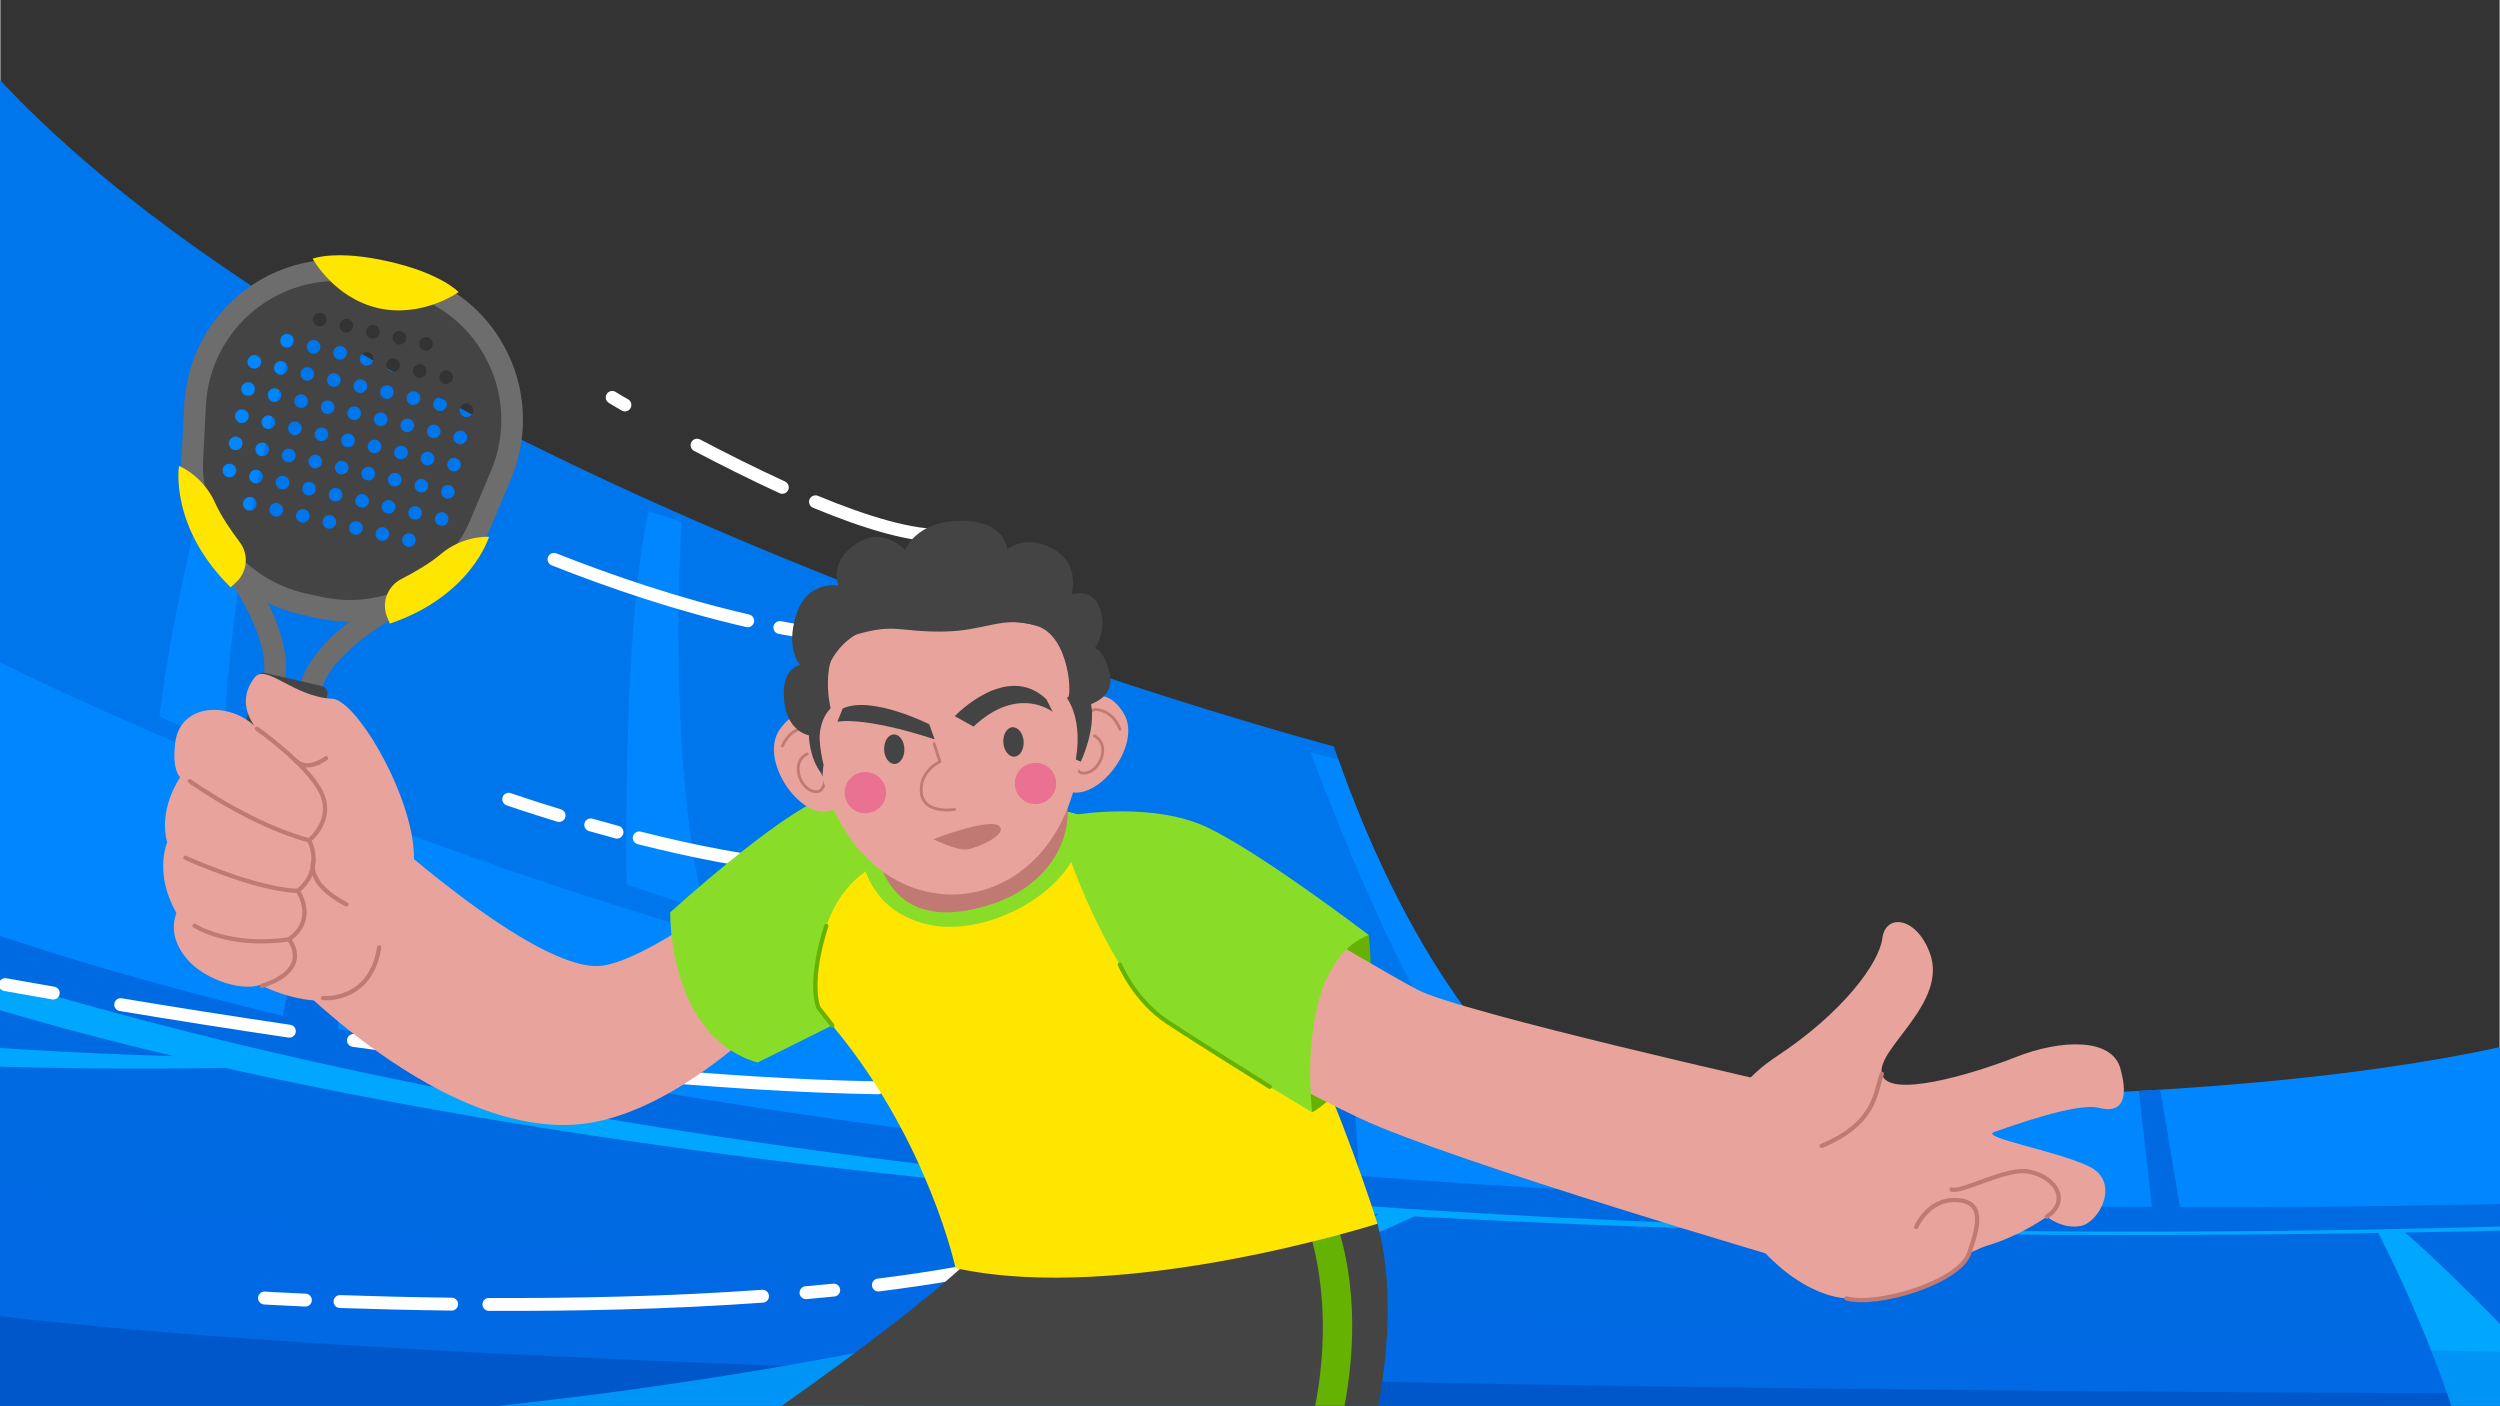 <svg version="1.2" xmlns="http://www.w3.org/2000/svg" viewBox="0 0 1920 1080" width="1067" height="600">
	<rect x="0" y="0" width="1920" height="1080" fill="#333333" stroke="none"/>
	<title>9954266</title>
	<defs>
		<clipPath clipPathUnits="userSpaceOnUse" id="cp1">
			<path d="m1920 1080h-1920v-1080h1920z"/>
		</clipPath>
	</defs>
	<style>
		tspan { white-space:pre } 
		.s0 { fill: #0076ed } 
		.s1 { fill: #0087ff } 
		.s2 { fill: #006ae3 } 
		.s3 { fill: #0050bf } 
		.s4 { fill: #01a7ff } 
		.s5 { opacity: .3;mix-blend-mode: multiply;fill: #006ae3 } 
		.s6 { fill: none;stroke: #ffffff;stroke-linecap: round;stroke-linejoin: round;stroke-width: 9.9 } 
		.s7 { fill: #444444 } 
		.s8 { fill: #6d6d6d } 
		.s9 { fill: #ffe600 } 
		.s10 { fill: #e8a49c } 
		.s11 { fill: #6790ba } 
		.s12 { fill: #65b202 } 
		.s13 { fill: #89dd28 } 
		.s14 { fill: #c17974 } 
		.s15 { fill: none;stroke: #c17974;stroke-linecap: round;stroke-linejoin: round;stroke-width: 3.3 } 
		.s16 { fill: none;stroke: #c17974;stroke-linecap: round;stroke-linejoin: round;stroke-width: 2.2 } 
		.s17 { fill: none;stroke: #65b202;stroke-linecap: round;stroke-linejoin: round;stroke-width: 3.3 } 
		.s18 { fill: #ea7191 } 
	</style>
	<g id="OBJECTS">
		<g id="&lt;Clip Group&gt;">
			<g id="&lt;Group&gt;">
				<path id="&lt;Path&gt;" class="s0" d="m1210.9 860.4c0 0-17.9-9.5-44.3-36.3-37.6-37.9-92.5-110.6-138.6-240.3q-1.8-5.2-3.6-10.4c0 0-775.1-203.4-1055.4-546.9v720.4c451.8 85.9 1170.7 222.4 1166.4 219.6-6.2-4 75.5-106.1 75.5-106.1z"/>
				<path id="&lt;Path&gt;" class="s1" d="m2023.8 942c0 0-1370.5 95.7-2105.9-201.3l82.1-231.7c0 0 95.8 48.4 249.8 108q9.6 3.8 19.5 7.5c191.3 72.9 464.8 159.7 755.1 195.5q7.1 0.9 14.2 1.8c39.4 4.6 79.1 8.2 119 10.8 203.6 13 363.3 12.2 485.2 5.5q8.4-0.5 16.5-1c220.9-13.4 311.4-46 311.4-46z"/>
				<path id="&lt;Path&gt;" class="s2" d="m269.3 624.5l-11.3 187.1h-47.3l39.1-194.6q9.6 3.8 19.5 7.5z"/>
				<path id="&lt;Path&gt;" class="s2" d="m1045.4 924.2h-21v-104.2q7.1 0.9 14.2 1.7z"/>
				<path id="&lt;Path&gt;" class="s2" d="m1677.6 946.1h-22.6l-12.2-108q8.4-0.5 16.5-1z"/>
				<path id="&lt;Path&gt;" class="s2" d="m1954.4 924.2v171h-1985.4v-386.9c124.8 44.8 492.4 156.4 1153.9 200.7q6.3 0.4 12.5 0.8c235.4 15.3 507.6 22.1 819 14.4z"/>
				<path id="&lt;Path&gt;" class="s3" d="m1954.4 1070.6v24.6h-1985.4v-88c104.8 14.1 293.8 29.8 633.4 42.1 47 1.7 96.9 3.3 149.9 4.9 295.3 8.6 685.7 14.9 1202.1 16.4z"/>
				<path id="&lt;Path&gt;" class="s1" d="m1166.6 824.1l-41.5-4.1c-49-52.7-118.5-242.1-118.5-242.1l21.4 5.9c46.1 129.7 101.1 202.4 138.6 240.3z"/>
				<path id="&lt;Path&gt;" class="s1" d="m778.7 506.9c0 0 23.7 185.9 74.7 267.6l-48.2-11.5c0 0-42.3-135.8-42.3-265.2z"/>
				<path id="&lt;Path&gt;" class="s1" d="m523.3 400.9c0 0-12.1 177.5 17.6 298.5l-59.8-19.9c0 0-3.5-196.5 16.9-286.7z"/>
				<path id="&lt;Path&gt;" class="s1" d="m172.1 573.4c0 0-1.5-128.9 55.6-322.9l-28.1-22.1c0 0-59 173.2-77.4 321.9z"/>
				<path id="&lt;Path&gt;" class="s4" d="m1847.4 946.9q82.1-1.4 168.2-4v-3.8c-52.5 2-109.9 3.8-171.4 5q-9.3 0.2-18.8 0.4c-208.5 3.9-461.7 2-729-14.8q-11.9-0.8-24-1.6c-270.6-17.9-554.6-51.4-820.2-109.9q-11.7-2.6-23.4-5.2c-117.5-26.7-231.2-58.3-338.4-95.8l0.3 21.3c0 0 74 33 242.6 72.9-78.2-2.2-147.2-6.6-207.2-12v17.3c95.4 4.4 178.9 4.9 246.5 3.7 187.2 41.8 475.3 88.7 886.4 112.6-95.4 33.8-250.1 80.6-456.6 116.3-118.5 20.5-253.9 37.3-405.1 45.9h409.6c48.1-12.9 97.1-26.7 145.4-41 124.1-36.9 244-77.8 333.9-119.7 213.5 11.7 459.3 17.2 740.6 12.7 20.7 40.5 56.3 117.5 77 205.7h147.1c-10.7 0-114.2-127.9-203.5-206z"/>
				<path id="&lt;Path&gt;" class="s5" d="m-92.3 893c0 0 418.7 114.4 2089.6 147.1v138.9l-2130.4 30.6z"/>
			</g>
			<path id="&lt;Path&gt;" class="s3" d="m2961.3 1128.6v21.4c8.8-7.4 9.4-14.6 0-21.4z"/>
			<g id="&lt;Clip Group&gt;" clip-path="url(#cp1)">
			</g>
			<g id="&lt;Group&gt;">
				<path id="&lt;Path&gt;" class="s0" d="m-170.6 1352.4c0 0 265.5 58.2 740.2 76.8 474.6 18.5 647.2-40.9 647.2-40.9v536.3h-1419.2z"/>
				<path id="&lt;Path&gt;" class="s1" d="m1309.8 1778.3l-15.8 179.8-1464.6-41.2 22.7-200.1c0 0 117-7.1 290.9-11.2q10.3-0.3 20.8-0.5c211.6-4.6 500-4.3 764.8 18q9 0.7 17.9 1.5c131.7 11.6 257 28.8 363.3 53.7z"/>
				<path id="&lt;Path&gt;" class="s2" d="m163.8 1705.1l-19.1 191.8-47.5-4.8 45.8-186.5q10.3-0.3 20.8-0.5z"/>
				<path id="&lt;Path&gt;" class="s2" d="m946.5 1724.6l-20.8 208.3-47.4-4.7 50.3-205.1q9 0.7 17.9 1.5z"/>
				<path id="&lt;Path&gt;" class="s2" d="m1260.8 2112.7l-1236.6 17.2-98 1.4-223.1 3.1 79.5-264.4c0 0 264.4-24.8 742.2-12.1q18.9 0.5 38.1 1.1c190.2 5.7 412.5 17.3 663.9 38.6z"/>
				<path id="&lt;Path&gt;" class="s4" d="m562.9 1859c-301.7 92.8-473.5 216.6-538.7 270.9-20.8 17.3-30.8 27.5-30.8 27.5h-97.3q14.4-13.3 30.1-26.1c178.9-146 471.2-238.1 598.6-273.4q18.9 0.5 38.1 1.1z"/>
				<path id="&lt;Path&gt;" class="s3" d="m-337.8 2021.3c0 0 992.3-40.8 1648.6 61.5l20.4 74.6-1714.4-2.1z"/>
				<path id="&lt;Path&gt;" class="s5" d="m-321.9 1960.9c0 0 1232.5-27.1 1616.8 89.4l24.1 62.4-1715.3-29.9z"/>
				<path id="&lt;Path&gt;" class="s1" d="m76.9 1415.9l-18.2 263.4h38.5l-12.4-263.4z"/>
				<path id="&lt;Path&gt;" class="s1" d="m993.1 1714.5l78.4-284.9h14.7l-62.4 293.5z"/>
				<path id="&lt;Path&gt;" class="s1" d="m562.9 1687.4l18.1-251h-11.4l-31.8 253.2z"/>
			</g>
		</g>
		<g id="&lt;Clip Group&gt;">
			<path id="&lt;Path&gt;" class="s3" d="m2961.3 1128.6v21.4c8.8-7.4 9.4-14.6 0-21.4z"/>
			<g id="&lt;Group&gt;">
				<path id="&lt;Path&gt;" class="s0" d="m-170.6 1352.4c0 0 265.5 58.2 740.2 76.8 474.6 18.5 647.2-40.9 647.2-40.9v536.3h-1419.2z"/>
				<path id="&lt;Path&gt;" class="s1" d="m1309.8 1778.3l-15.8 179.8-1464.6-41.2 22.7-200.1c0 0 117-7.1 290.9-11.2q10.3-0.3 20.8-0.5c211.6-4.6 500-4.3 764.8 18q9 0.7 17.9 1.5c131.7 11.6 257 28.8 363.3 53.7z"/>
				<path id="&lt;Path&gt;" class="s2" d="m163.8 1705.1l-19.1 191.8-47.5-4.8 45.8-186.5q10.3-0.3 20.8-0.5z"/>
				<path id="&lt;Path&gt;" class="s2" d="m946.5 1724.6l-20.8 208.3-47.4-4.7 50.3-205.1q9 0.7 17.9 1.5z"/>
				<path id="&lt;Path&gt;" class="s2" d="m1260.8 2112.7l-1236.6 17.2-98 1.4-223.1 3.1 79.5-264.4c0 0 264.4-24.8 742.2-12.1q18.9 0.5 38.1 1.1c190.2 5.7 412.5 17.3 663.9 38.6z"/>
				<path id="&lt;Path&gt;" class="s4" d="m562.9 1859c-301.7 92.8-473.5 216.6-538.7 270.9-20.8 17.3-30.8 27.5-30.8 27.5h-97.3q14.4-13.3 30.1-26.1c178.9-146 471.2-238.1 598.6-273.4q18.9 0.5 38.1 1.1z"/>
				<path id="&lt;Path&gt;" class="s3" d="m-337.8 2021.3c0 0 992.3-40.8 1648.6 61.5l20.4 74.6-1714.4-2.1z"/>
				<path id="&lt;Path&gt;" class="s5" d="m-321.9 1960.9c0 0 1232.5-27.1 1616.8 89.4l24.1 62.4-1715.3-29.9z"/>
				<path id="&lt;Path&gt;" class="s1" d="m76.9 1415.9l-18.2 263.4h38.5l-12.4-263.4z"/>
				<path id="&lt;Path&gt;" class="s1" d="m993.1 1714.5l78.4-284.9h14.7l-62.4 293.5z"/>
				<path id="&lt;Path&gt;" class="s1" d="m562.9 1687.4l18.1-251h-11.4l-31.8 253.2z"/>
			</g>
			<g id="&lt;Group&gt;">
				<path id="&lt;Path&gt;" class="s6" d="m470 305.3c0 0 3.5 2.2 9.8 5.8"/>
				<path id="&lt;Path&gt;" class="s6" d="m535.2 342c20 10.5 42.6 21.9 65.5 32.4"/>
				<path id="&lt;Path&gt;" class="s6" d="m626.2 385.5c38.3 15.9 75 27.2 100.5 25.8"/>
				<path id="&lt;Path&gt;" class="s6" d="m425.3 429.7c43.4 17.2 94.9 34.8 148.8 47.2"/>
				<path id="&lt;Path&gt;" class="s6" d="m598.8 482.1c11.4 2.2 22.8 4.1 34.2 5.7"/>
				<path id="&lt;Path&gt;" class="s6" d="m425.9 1170.6c56.2-3.5 122.3-11.1 190.6-26.3"/>
				<path id="&lt;Path&gt;" class="s6" d="m647.6 1136.9c14.3-3.7 28.6-7.7 42.8-12.1"/>
				<path id="&lt;Path&gt;" class="s6" d="m390.5 614c0 0 14.8 5.2 38.7 12.5"/>
				<path id="&lt;Path&gt;" class="s6" d="m453.5 633.7c6.4 1.8 13.2 3.7 20.2 5.6"/>
				<path id="&lt;Path&gt;" class="s6" d="m490.8 643.7c39.4 10 84.2 19.2 124.9 22.4"/>
				<path id="&lt;Path&gt;" class="s6" d="m641.4 667.3q8 0.1 15.6-0.2"/>
				<path id="&lt;Path&gt;" class="s6" d="m-152.2 726.8c0 0 42.3 8.8 112.7 21.8"/>
				<path id="&lt;Path&gt;" class="s6" d="m3.7 756.4q17.7 3.2 36.9 6.5"/>
				<path id="&lt;Path&gt;" class="s6" d="m92.4 771.8c40.7 6.8 84.4 13.7 129.6 20.4"/>
				<path id="&lt;Path&gt;" class="s6" d="m271.2 799.3c137.1 19.1 279.9 34.3 402.9 36.4"/>
				<path id="&lt;Path&gt;" class="s6" d="m202.9 997.2c0 0 11.2 0.7 31.4 1.6"/>
				<path id="&lt;Path&gt;" class="s6" d="m260.9 999.9c23.5 0.8 52.7 1.6 85.8 2"/>
				<path id="&lt;Path&gt;" class="s6" d="m375.3 1002.1c64.2 0.3 137.8-1.1 210.2-6.3"/>
				<path id="&lt;Path&gt;" class="s6" d="m618.9 993.1q10.7-0.9 21.3-2"/>
				<path id="&lt;Path&gt;" class="s6" d="m674.5 987.2c20.8-2.6 41.2-5.6 60.9-9.1"/>
			</g>
			<g id="&lt;Group&gt;">
				<g id="&lt;Group&gt;">
					<path id="&lt;Compound Path&gt;" class="s7" d="m149.6 311l-2.1 41c-2.8 52.8 32.9 100 84.5 111.8l12.1 2.7c51.6 11.8 104.1-15.2 124.7-64l15.9-37.8c11.9-28.3 11.3-60.4-1.7-88.2-14.2-30.5-41.7-52.7-74.5-60.2l-25.9-5.9c-32.7-7.5-67.1 0.5-93.2 21.8-23.8 19.5-38.2 48.1-39.8 78.8zm184.3 86.5c0.7-2.8 3.5-4.5 6.3-3.9 2.8 0.6 4.5 3.4 3.9 6.3-0.6 2.8-3.4 4.5-6.3 3.9-2.8-0.7-4.5-3.5-3.9-6.3zm4.8-20.8c0.6-2.9 3.4-4.6 6.2-4 2.9 0.7 4.6 3.5 4 6.3-0.7 2.8-3.5 4.6-6.3 3.9-2.8-0.6-4.6-3.4-3.9-6.2zm4.8-20.9c0.6-2.8 3.4-4.6 6.2-3.9 2.8 0.6 4.6 3.4 3.9 6.2-0.6 2.8-3.4 4.6-6.2 3.9-2.8-0.6-4.6-3.4-3.9-6.2zm4.7-20.9c0.7-2.8 3.5-4.6 6.3-3.9 2.8 0.6 4.6 3.4 3.9 6.2-0.6 2.9-3.4 4.6-6.2 4-2.9-0.7-4.6-3.5-4-6.3zm4.8-20.9c0.6-2.8 3.4-4.5 6.3-3.9 2.8 0.7 4.5 3.5 3.9 6.3-0.7 2.8-3.5 4.5-6.3 3.9-2.8-0.6-4.5-3.4-3.9-6.3zm-44.2 99.7c0.6-2.8 3.4-4.5 6.2-3.9 2.8 0.7 4.6 3.5 3.9 6.3-0.6 2.8-3.4 4.5-6.2 3.9-2.8-0.6-4.6-3.4-3.9-6.3zm4.7-20.8c0.7-2.8 3.5-4.6 6.3-4 2.8 0.7 4.6 3.5 3.9 6.3-0.6 2.8-3.4 4.6-6.2 3.9-2.9-0.6-4.6-3.4-4-6.2zm4.8-20.9c0.6-2.8 3.4-4.6 6.3-3.9 2.8 0.6 4.5 3.4 3.9 6.2-0.7 2.8-3.5 4.6-6.3 4-2.8-0.7-4.5-3.5-3.9-6.3zm4.8-20.9c0.6-2.8 3.4-4.6 6.2-3.9 2.8 0.6 4.6 3.4 4 6.3-0.7 2.8-3.5 4.5-6.3 3.9-2.8-0.7-4.6-3.5-3.9-6.3zm4.7-20.8c0.7-2.9 3.5-4.6 6.3-4 2.8 0.7 4.6 3.5 3.9 6.3-0.6 2.8-3.4 4.6-6.2 3.9-2.8-0.6-4.6-3.4-4-6.2zm4.8-20.9c0.7-2.8 3.5-4.6 6.3-3.9 2.8 0.6 4.5 3.4 3.9 6.2-0.6 2.8-3.4 4.6-6.3 3.9-2.8-0.6-4.5-3.4-3.9-6.2zm4.8-20.9c0.6-2.8 3.4-4.6 6.2-3.9 2.9 0.6 4.6 3.4 4 6.2-0.7 2.9-3.5 4.6-6.3 4-2.8-0.7-4.6-3.5-3.9-6.3zm-49 120.6c0.6-2.8 3.4-4.6 6.2-4 2.8 0.7 4.6 3.5 4 6.3-0.7 2.8-3.5 4.6-6.3 3.9-2.8-0.6-4.6-3.4-3.9-6.2zm4.7-20.9c0.7-2.8 3.5-4.6 6.3-3.9 2.8 0.6 4.6 3.4 3.9 6.2-0.6 2.9-3.4 4.6-6.2 4-2.8-0.7-4.6-3.5-4-6.3zm4.8-20.9c0.7-2.8 3.5-4.5 6.3-3.9 2.8 0.6 4.5 3.5 3.9 6.3-0.6 2.8-3.4 4.5-6.3 3.9-2.8-0.6-4.5-3.4-3.9-6.3zm4.8-20.8c0.6-2.8 3.4-4.6 6.2-4 2.9 0.7 4.6 3.5 4 6.3-0.7 2.8-3.5 4.6-6.3 3.9-2.8-0.6-4.6-3.4-3.9-6.2zm4.8-20.9c0.6-2.8 3.4-4.6 6.2-3.9 2.8 0.6 4.6 3.4 3.9 6.2-0.6 2.8-3.4 4.6-6.2 4-2.8-0.7-4.6-3.5-3.9-6.3zm4.7-20.9c0.7-2.8 3.5-4.6 6.3-3.9 2.8 0.6 4.6 3.4 3.9 6.3-0.6 2.8-3.4 4.5-6.2 3.9-2.9-0.7-4.6-3.5-4-6.3zm4.8-20.8c0.6-2.9 3.4-4.6 6.3-4 2.8 0.7 4.5 3.5 3.9 6.3-0.7 2.8-3.5 4.6-6.3 3.9-2.8-0.6-4.5-3.4-3.9-6.2zm4.8-20.9c0.6-2.8 3.4-4.6 6.2-4 2.8 0.7 4.6 3.5 4 6.3-0.7 2.8-3.5 4.6-6.3 3.9-2.8-0.6-4.6-3.4-3.9-6.2zm-53.8 141.4c0.6-2.8 3.4-4.6 6.2-3.9 2.9 0.6 4.6 3.4 4 6.2-0.7 2.9-3.5 4.6-6.3 4-2.8-0.7-4.6-3.5-3.9-6.3zm4.8-20.9c0.6-2.8 3.4-4.5 6.2-3.9 2.8 0.7 4.6 3.5 4 6.3-0.7 2.8-3.5 4.6-6.3 3.9-2.8-0.6-4.6-3.4-3.9-6.3zm4.7-20.8c0.7-2.8 3.5-4.6 6.3-4 2.8 0.7 4.6 3.5 3.9 6.3-0.6 2.8-3.4 4.6-6.2 3.9-2.9-0.6-4.6-3.4-4-6.2zm4.8-20.9c0.6-2.8 3.4-4.6 6.3-3.9 2.8 0.6 4.5 3.4 3.9 6.2-0.6 2.8-3.5 4.6-6.3 4-2.8-0.7-4.5-3.5-3.9-6.3zm4.8-20.9c0.6-2.8 3.4-4.5 6.2-3.9 2.8 0.6 4.6 3.4 4 6.3-0.7 2.8-3.5 4.5-6.3 3.9-2.8-0.6-4.6-3.5-3.9-6.3zm4.7-20.8c0.7-2.9 3.5-4.6 6.3-4 2.8 0.7 4.6 3.5 3.9 6.3-0.6 2.8-3.4 4.6-6.2 3.9-2.8-0.6-4.6-3.4-4-6.2zm4.8-20.9c0.7-2.8 3.5-4.6 6.3-3.9 2.8 0.6 4.5 3.4 3.9 6.2-0.6 2.8-3.4 4.6-6.3 4-2.8-0.7-4.5-3.5-3.9-6.3zm4.8-20.9c0.6-2.8 3.4-4.6 6.2-3.9 2.9 0.6 4.6 3.4 4 6.2-0.7 2.9-3.5 4.6-6.3 4-2.8-0.7-4.6-3.5-3.9-6.3zm-53.8 141.5c0.6-2.9 3.5-4.6 6.3-4 2.8 0.7 4.5 3.5 3.9 6.3-0.6 2.8-3.5 4.6-6.3 3.9-2.8-0.6-4.5-3.4-3.9-6.2zm4.8-20.9c0.6-2.8 3.4-4.6 6.2-3.9 2.9 0.6 4.6 3.4 4 6.2-0.7 2.8-3.5 4.6-6.3 3.9-2.8-0.6-4.6-3.4-3.9-6.2zm4.7-20.9c0.7-2.8 3.5-4.6 6.3-3.9 2.8 0.6 4.6 3.4 3.9 6.2-0.6 2.9-3.4 4.6-6.2 4-2.8-0.7-4.6-3.5-4-6.3zm4.8-20.9c0.7-2.8 3.5-4.5 6.3-3.9 2.8 0.7 4.6 3.5 3.9 6.3-0.6 2.8-3.4 4.5-6.3 3.9-2.8-0.6-4.5-3.4-3.9-6.3zm4.8-20.8c0.6-2.8 3.4-4.6 6.2-4 2.9 0.7 4.6 3.5 4 6.3-0.7 2.8-3.5 4.6-6.3 3.9-2.8-0.6-4.6-3.4-3.9-6.2zm4.8-20.9c0.6-2.8 3.4-4.6 6.2-3.9 2.8 0.6 4.6 3.4 4 6.2-0.7 2.8-3.5 4.6-6.3 4-2.8-0.7-4.6-3.5-3.9-6.3zm4.7-20.9c0.7-2.8 3.5-4.5 6.3-3.9 2.8 0.6 4.6 3.4 3.9 6.3-0.6 2.8-3.4 4.5-6.2 3.9-2.9-0.7-4.6-3.5-4-6.3zm4.8-20.8c0.6-2.9 3.4-4.6 6.3-4 2.8 0.7 4.5 3.5 3.9 6.3-0.7 2.8-3.5 4.6-6.3 3.9-2.8-0.6-4.5-3.4-3.9-6.2zm-53.8 141.4c0.7-2.8 3.5-4.6 6.3-3.9 2.8 0.6 4.6 3.4 3.9 6.2-0.6 2.8-3.4 4.6-6.2 4-2.9-0.7-4.6-3.5-4-6.3zm4.8-20.9c0.6-2.8 3.4-4.5 6.3-3.9 2.8 0.6 4.5 3.4 3.9 6.3-0.7 2.8-3.5 4.5-6.3 3.9-2.8-0.7-4.6-3.5-3.9-6.3zm4.8-20.8c0.6-2.9 3.4-4.6 6.2-4 2.8 0.7 4.6 3.5 4 6.3-0.7 2.8-3.5 4.6-6.3 3.9-2.8-0.6-4.6-3.4-3.9-6.2zm4.7-20.9c0.7-2.8 3.5-4.6 6.3-3.9 2.8 0.6 4.6 3.4 3.9 6.2-0.6 2.8-3.4 4.6-6.2 3.9-2.8-0.6-4.6-3.4-4-6.2zm4.8-20.9c0.6-2.8 3.5-4.6 6.3-3.9 2.8 0.6 4.5 3.4 3.9 6.2-0.6 2.9-3.5 4.6-6.3 4-2.8-0.7-4.5-3.5-3.9-6.3zm4.8-20.9c0.6-2.8 3.4-4.5 6.2-3.9 2.9 0.7 4.6 3.5 4 6.3-0.7 2.8-3.5 4.5-6.3 3.9-2.8-0.6-4.6-3.4-3.9-6.3zm4.7-20.8c0.7-2.8 3.5-4.6 6.3-4 2.8 0.7 4.6 3.5 3.9 6.3-0.6 2.8-3.4 4.6-6.2 3.9-2.8-0.6-4.6-3.4-4-6.2zm4.8-20.9c0.7-2.8 3.5-4.6 6.3-3.9 2.8 0.6 4.6 3.4 3.9 6.2-0.6 2.8-3.4 4.6-6.3 4-2.8-0.7-4.5-3.5-3.9-6.3zm-53.8 141.4c0.7-2.8 3.5-4.5 6.3-3.9 2.8 0.7 4.6 3.5 3.9 6.3-0.6 2.8-3.4 4.5-6.2 3.9-2.8-0.6-4.6-3.4-4-6.3zm4.8-20.8c0.7-2.8 3.5-4.6 6.3-4 2.8 0.7 4.5 3.5 3.9 6.3-0.6 2.8-3.4 4.6-6.3 3.9-2.8-0.6-4.5-3.4-3.9-6.2zm4.8-20.9c0.6-2.8 3.4-4.6 6.2-3.9 2.9 0.6 4.6 3.4 4 6.2-0.7 2.8-3.5 4.6-6.3 4-2.8-0.7-4.6-3.5-3.9-6.3zm4.7-20.9c0.7-2.8 3.5-4.5 6.3-3.9 2.8 0.6 4.6 3.4 3.9 6.3-0.6 2.8-3.4 4.5-6.2 3.9-2.8-0.7-4.6-3.5-4-6.3zm4.8-20.8c0.7-2.9 3.5-4.6 6.3-4 2.8 0.7 4.6 3.5 3.9 6.3-0.6 2.8-3.4 4.6-6.2 3.9-2.9-0.6-4.6-3.4-4-6.2zm4.8-20.9c0.6-2.8 3.4-4.6 6.3-3.9 2.8 0.6 4.5 3.4 3.9 6.2-0.7 2.8-3.5 4.6-6.3 3.9-2.8-0.6-4.6-3.4-3.9-6.2zm4.8-20.9c0.6-2.8 3.4-4.6 6.2-3.9 2.8 0.6 4.6 3.4 4 6.2-0.7 2.9-3.5 4.6-6.3 4-2.8-0.7-4.6-3.5-3.9-6.3zm4.7-20.9c0.7-2.8 3.5-4.5 6.3-3.9 2.8 0.7 4.6 3.5 3.9 6.3-0.6 2.8-3.4 4.5-6.2 3.9-2.8-0.6-4.6-3.4-4-6.3zm-53.7 141.5c0.6-2.8 3.4-4.6 6.2-4 2.8 0.7 4.6 3.5 3.9 6.3-0.6 2.8-3.4 4.6-6.2 3.9-2.8-0.6-4.6-3.4-3.9-6.2zm4.7-20.9c0.7-2.8 3.5-4.6 6.3-3.9 2.8 0.6 4.6 3.4 3.9 6.2-0.6 2.9-3.4 4.6-6.2 4-2.9-0.7-4.6-3.5-4-6.3zm4.8-20.9c0.6-2.8 3.4-4.5 6.3-3.9 2.8 0.7 4.5 3.5 3.9 6.3-0.7 2.8-3.5 4.5-6.3 3.9-2.8-0.6-4.5-3.4-3.9-6.3zm4.8-20.8c0.6-2.8 3.4-4.6 6.2-4 2.8 0.7 4.6 3.5 4 6.3-0.7 2.8-3.5 4.6-6.3 3.9-2.8-0.6-4.6-3.4-3.9-6.2zm4.7-20.9c0.7-2.8 3.5-4.6 6.3-3.9 2.8 0.6 4.6 3.4 3.9 6.2-0.6 2.8-3.4 4.6-6.2 4-2.8-0.7-4.6-3.5-4-6.3zm4.8-20.9c0.7-2.8 3.5-4.6 6.3-3.9 2.8 0.6 4.5 3.4 3.9 6.3-0.6 2.8-3.4 4.5-6.3 3.9-2.8-0.7-4.5-3.5-3.9-6.3zm4.8-20.8c0.6-2.9 3.4-4.6 6.2-4 2.9 0.7 4.6 3.5 4 6.3-0.7 2.8-3.5 4.6-6.3 3.9-2.8-0.6-4.6-3.4-3.9-6.2zm-44.3 99.6c0.7-2.8 3.5-4.5 6.3-3.9 2.8 0.7 4.6 3.5 3.9 6.3-0.6 2.8-3.4 4.6-6.2 3.9-2.8-0.6-4.6-3.4-4-6.3zm4.8-20.8c0.7-2.8 3.5-4.6 6.3-4 2.8 0.7 4.5 3.5 3.9 6.3-0.6 2.8-3.4 4.6-6.3 3.9-2.8-0.6-4.5-3.4-3.9-6.2zm4.8-20.9c0.6-2.8 3.4-4.6 6.2-3.9 2.9 0.6 4.6 3.4 4 6.2-0.7 2.9-3.5 4.6-6.3 4-2.8-0.7-4.6-3.5-3.9-6.3zm4.8-20.9c0.6-2.8 3.4-4.5 6.2-3.9 2.8 0.6 4.6 3.5 3.9 6.3-0.6 2.8-3.4 4.5-6.2 3.9-2.8-0.6-4.6-3.4-3.9-6.3zm4.7-20.8c0.7-2.9 3.5-4.6 6.3-4 2.8 0.7 4.6 3.5 3.9 6.3-0.6 2.8-3.4 4.6-6.2 3.9-2.9-0.6-4.6-3.4-4-6.2z"/>
					<g id="&lt;Group&gt;">
						<path id="&lt;Compound Path&gt;" class="s8" d="m139.2 351.5l2.1-41c1.7-32.9 17.3-63.8 42.9-84.7 28.2-23.1 64.8-31.6 100.3-23.5l25.9 5.9c35.5 8.1 64.7 31.7 80.1 64.7 14 30 14.6 64.6 1.8 95l-15.9 37.9c-22.1 52.6-78.5 81.5-134.2 68.8l-12.1-2.7c-55.6-12.8-93.9-63.4-90.9-120.4zm141.6-133c-30.5-7-61.9 0.4-86.1 20.1-21.9 18-35.4 44.5-36.8 72.8l-2.1 41c-2.6 48.9 30.3 92.3 78 103.3l12.1 2.7c47.8 10.9 96.2-13.9 115.2-59.1l15.9-37.8c11-26.1 10.4-55.9-1.6-81.5-13.2-28.4-38.2-48.6-68.7-55.6z"/>
					</g>
					<g id="&lt;Group&gt;">
						<g id="&lt;Group&gt;">
							<path id="&lt;Path&gt;" class="s8" d="m201.9 522.1l16.2 3.7c10.7-46.9-44.6-111.7-47-114.4l-12.5 10.8c14.5 16.9 50.7 67.7 43.3 99.9z"/>
						</g>
						<g id="&lt;Group&gt;">
							<path id="&lt;Path&gt;" class="s8" d="m229.6 528.5l16.2 3.7c7.4-32.2 62-62.3 82.4-71.2l-6.6-15.2c-3.3 1.4-81.3 35.7-92 82.7z"/>
						</g>
					</g>
					<path id="&lt;Path&gt;" class="s7" d="m171.4 656.6l43.4 9.9c3.2 0.7 6.3-1.2 7-4.4l29.3-128.2c0.7-3.1-1.2-6.2-4.4-6.9l-43.4-10c-3.1-0.7-6.2 1.3-7 4.4l-29.3 128.2c-0.7 3.1 1.3 6.3 4.4 7z"/>
					<path id="&lt;Path&gt;" class="s9" d="m176.9 451.2l4.1-3.8c8.8-8 10.1-21.5 2.8-31-6.7-8.9-14.4-20.1-18.9-30.2-9.3-20.9-27.7-28.3-27.7-28.3 0 0-7.6 46.8 39.7 93.3z"/>
					<path id="&lt;Path&gt;" class="s9" d="m299.2 479.1l-2.1-5.1c-4.5-11.1 0.3-23.8 11-29.2 9.9-5.1 21.6-11.8 30.1-19 17.4-14.8 37.2-13.4 37.2-13.4 0 0-13.5 45.4-76.2 66.7z"/>
					<path id="&lt;Path&gt;" class="s9" d="m298.4 200.9c40.5 9.2 53.6 23.5 53.6 23.5 0 0-27.8 20-61.8 12.3-33.9-7.8-50.3-38-50.3-38 0 0 18-7.1 58.5 2.2z"/>
				</g>
				<path id="&lt;Path&gt;" class="s10" d="m636.4 628.3c0 0-122.3 105.5-173.4 113.5-51.1 7.9-181.7-113.5-181.7-113.5l-71.5 110.1c0 0 120.6 132.4 231 125.6 110.2-6.8 233.7-175.5 233.7-175.5z"/>
				<path id="&lt;Path&gt;" class="s7" d="m1057.9 940.1c24.4 89.7-15.3 203.2-15.3 203.2l-197.7 11.4-330.3-15.9c0 0 161.5-106.7 229.5-170.3 68-63.6 313.8-28.4 313.8-28.4z"/>
				<path id="&lt;Path&gt;" class="s11" d="m796.2 1171.7l11.9-72.7-78.9 72.7z"/>
				<path id="&lt;Path&gt;" class="s12" d="m1002.8 937.8c0 0 40.9 96.5-21.5 229.4h24.5c0 0 60-124.7 17.5-236.8z"/>
				<path id="&lt;Path&gt;" class="s9" d="m1057.9 940.1c0 0-195.9 62.4-324.1 34.1 0 0-20.6-96.6-92.7-184-71.4-86.7-103.7-178.7 51.6-180.5q1.8 0 3.6 0c54-0.2 98.8 7 134.5 16.9 32.5 9.1 57.4 20.5 74.4 30.8 80.6 48.8 152.7 282.7 152.7 282.7z"/>
				<path id="&lt;Path&gt;" class="s13" d="m709.9 709.6c-59-15.9-49.6-78.8-49.6-78.8 0 0 13.2-10 32.4-21.1q1.8 0 3.6 0c54-0.2 98.8 7 134.5 16.9 7.6 50.8-70.1 96.7-120.9 83z"/>
				<path id="&lt;Path&gt;" class="s14" d="m670.2 616.5c0 0-9.9 97.6 72.5 82.9 93.3-16.7 91-107.9 51.2-111.3-39.7-3.4-123.7 28.4-123.7 28.4z"/>
				<g id="&lt;Group&gt;">
					<path id="&lt;Path&gt;" class="s10" d="m288.2 740.5c-23.4 56.8-105.2 15.7-137.2-18.1-38.4-40.8-22.8-75.3-22.8-75.3 0 0-7.9-22 9.9-50.1 0 0-6.2-4.5-3.9-25.6 3.7-34.7 49.4-32.1 66.2-7.6 0 0-23-20.6-4.9-43.5 8.6-10.7 29.8 15.1 59.4 16.5 17.5 0.8 57.2 66.2 62.3 112.9 5.1 46.7-29 90.8-29 90.8z"/>
					<path id="&lt;Path&gt;" class="s10" d="m140 692.9c0 0-17.6 20 4 44.6 19.6 22.4 75 33.4 64.4-3.8-10.7-37.2-68.4-40.8-68.4-40.8z"/>
					<path id="&lt;Path&gt;" class="s15" d="m247.9 766.8c0 0 36.6 3.3 43.1-39"/>
					<path id="&lt;Path&gt;" class="s15" d="m197.1 559.8c0 0 38.6 27.2 49.2 48.7 10.6 21.5-9.1 37.1-9.1 37.1 0 0 11.8 22-8.7 38.8 0 0 15.2 21.8-6.8 37.2 0 0 19 22.8-20.7 35.8"/>
					<path id="&lt;Path&gt;" class="s15" d="m145.5 600.1c0 0 46.3 33.4 91.7 45.5"/>
					<path id="&lt;Path&gt;" class="s15" d="m142.2 659c0 0 53.5 24.4 86.3 25.4"/>
					<path id="&lt;Path&gt;" class="s15" d="m149.2 711.2c0 0 26.8 17.3 72.5 10.4"/>
					<path id="&lt;Path&gt;" class="s15" d="m226.5 584.1c3.1 3 10.1 7.7 23.7-1.6"/>
					<path id="&lt;Path&gt;" class="s15" d="m240.5 661.4c0 0-6.7 16.8 25.3 33.4"/>
				</g>
				<path id="&lt;Path&gt;" class="s13" d="m632.3 613.2c-34.6 12.1-117.7 87.7-117.7 87.7 0 0-2 95 67.1 115.4l57.4-28.6-10.7-13.6c0 0-10.1-72 36.3-104.6l13.3-59.3c0 0-8.2-10.1-45.7 3z"/>
				<g id="&lt;Group&gt;">
					<path id="&lt;Path&gt;" class="s10" d="m632.7 558c0 0-15.8-23.2-33.9 2.3-18.2 25.5 22.5 79.7 45.8 58.5 23.2-21.2-11.9-60.8-11.9-60.8z"/>
					<path id="&lt;Path&gt;" class="s16" d="m600.8 573.1c0 0 4.8-13.3 18.3-14.2 13.6-0.9 21 48.5 8.5 49.3-12.5 0.9-21.7-22.3-7.7-29"/>
					<path id="&lt;Path&gt;" class="s10" d="m829 543.4c0 0 17.1-22.2 33.8 4.3 16.7 26.5-27.2 78.2-49.2 55.7-22-22.6 15.4-60 15.4-60z"/>
					<path id="&lt;Path&gt;" class="s16" d="m860.1 560.3c0 0-4.1-13.5-17.6-15.2-13.5-1.7-23.7 47.2-11.3 48.8 12.4 1.5 22.9-21.1 9.3-28.6"/>
					<path id="&lt;Path&gt;" class="s10" d="m750.1 447.2c-88.3-14.9-141.5 39.7-121 139.5 27.1 131.7 169.9 131.8 197.4 12.9 15.9-69.2 8-138.1-76.4-152.4z"/>
					<path id="&lt;Path&gt;" class="s7" d="m719.1 480.7c0 0 64.4-11.3 89.7 5.6 25.3 16.9 22.8 84.2 22.8 84.2 0 0 31.7-162-111.3-144.6-143 17.3-88.8 170.8-88.8 170.8l0.8-9.2c0 0-31.9-127.6 86.8-106.8z"/>
					<path id="&lt;Path&gt;" class="s7" d="m632.3 587.5c0 0-9.7-27.5 5.5-43.3 0 0-11.4-47.4 19-56.5 30.3-9.1 33.6-2.1 66.9-2.5 33.2-0.3 45.8-12.5 72.2-4.5 26.3 7.9 27.5 57.2 23.8 55.1-3.7-2.2 12.6 11.1 6.5 47.7l3.8 1.6c0 0 11.7-24.1 7.9-44.2 0 0 18.5-5.6 14.4-23.3-4-17.7-11.4-19.8-11.4-19.8 0 0 10-13.6 3.8-30.4-6.2-16.8-21.9-10.6-21.9-10.6 0 0 7.6-23.3-14.4-35.2-21.9-11.9-35 0.7-35 0.7 0 0-0.6-22.4-35.5-22.2-34.9 0.1-42.9 22.6-42.9 22.6 0 0-16.5-19.3-37.8-4.8-21.3 14.4-13.3 32-13.3 32 0 0-23.9-4.7-32.5 22.3-8.5 26.9 3.1 38.7 3.1 38.7 0 0-14.6 1.6-12.5 26.4 2 24.9 19.1 27.6 19.1 27.6 0 0 0.1 16.9 9.6 29.4"/>
					<path id="&lt;Path&gt;" class="s7" d="m747.6 558.2l-14.4-8c0 0 39.6-42.1 70.3-13.1l5 9.8c0 0-26.5-21.1-60.9 11.3z"/>
					<path id="&lt;Path&gt;" class="s7" d="m786.1 569.4c0.4 6.3-2.7 11.6-7 11.9-4.3 0.3-8.2-4.5-8.6-10.8-0.4-6.2 2.7-11.5 7-11.8 4.3-0.3 8.1 4.5 8.6 10.7z"/>
					<path id="&lt;Path&gt;" class="s7" d="m717.7 568l-4.1-11.6c0 0-44.4-22.4-66.5-12.1l-4.1 10.2c0 0 19.2-4.7 74.7 13.5z"/>
					<path id="&lt;Path&gt;" class="s7" d="m678.9 575.8c0.2 6.2 3.8 11.2 8.1 11.1 4.3-0.1 7.7-5.3 7.5-11.6-0.2-6.2-3.8-11.2-8.1-11.1-4.3 0.1-7.7 5.3-7.5 11.6z"/>
					<path id="&lt;Path&gt;" class="s16" d="m717.3 571.3l4.5 13.8c0 0-16 7.2-14.3 24 1.8 16.8 25.6 12.7 25.6 12.7"/>
					<path id="&lt;Path&gt;" class="s14" d="m716.6 644.7c0 0 42.7-16.5 50.5-10.3 7.8 6.1-15.9 16.9-24 18.1-8.2 1.3-26.5-7.8-26.5-7.8z"/>
				</g>
				<path id="&lt;Path&gt;" class="s17" d="m634.5 711.4c0 0-13.8 39.5-6.1 62.7l10.7 13.6"/>
				<path id="&lt;Path&gt;" class="s18" d="m680.4 608.9c0 8.8-7.1 15.9-15.9 15.9-8.8 0-15.9-7.1-15.9-15.9 0-8.7 7.1-15.8 15.9-15.8 8.8 0 15.9 7.1 15.9 15.8z"/>
				<path id="&lt;Path&gt;" class="s18" d="m811.1 601.9c0 8.7-7.1 15.8-15.9 15.8-8.8 0-15.9-7.1-15.9-15.8 0-8.8 7.1-15.9 15.9-15.9 8.8 0 15.9 7.1 15.9 15.9z"/>
				<g id="&lt;Group&gt;">
					<path id="&lt;Path&gt;" class="s10" d="m1317.9 888.9c0 0-4.3-43.7 46.8-77.4 51-33.7 78.7-71.7 81.1-90.7 2.4-19 26-16.9 36.5 11.4 14.2 38.5-41.3 73.4-36.9 92.8 4.4 19.5 68.6 0.6 102.9-12.9 34.4-13.6 73.9-15.1 80.4 8.9 6.6 24 0.8 34.5-16.5 30.1-17.3-4.4-68.2 14.4-80.4 18.5-12.3 4.1 48.9 14.7 73 26.6 24.1 11.8 7.8 42.8-6.5 45.6-14.2 2.8-26.2-7.1-26.2-7.1 0 0-19.2 14.2-45.3 22.1-26.1 7.8-76.8 51.7-121.6 38.3-44.9-13.4-83.5-67.7-87.3-106.2z"/>
					<path id="&lt;Path&gt;" class="s15" d="m1572.1 934.7c18-11.9 7.5-30.3-13.7-34.6-17.2-3.5-50.4 16.1-59.5 13.8"/>
					<path id="&lt;Path&gt;" class="s15" d="m1445.4 825c-5.3 15.5-5.1 38.1-46.2 55.3"/>
					<path id="&lt;Path&gt;" class="s10" d="m1471.8 942.7c0 0 8.9-21.7 30.8-20.8 21.8 1 17.5 19.1 9.8 41.1-7.6 21.9-69.9 41-94.1 34.5"/>
					<path id="&lt;Path&gt;" class="s15" d="m1471.8 942.7c0 0 8.9-21.7 30.8-20.8 21.8 1 17.5 19.1 9.8 41.1-7.6 21.9-69.9 41-94.1 34.5"/>
				</g>
				<path id="&lt;Path&gt;" class="s12" d="m1051.2 718.3c0 0 14.2 102.9-43.4 136.2 0 0-31.7-34-27.9-84.3 3.7-50.3 71.3-51.9 71.3-51.9z"/>
				<path id="&lt;Path&gt;" class="s10" d="m929.5 666.2c0 0 110.3 67.9 159.1 94.1 32.2 17.3 287.3 74.6 287.3 74.6l6.1 135.7c0 0-266.6-78.1-337.2-111.3-91.9-43.2-162-94.5-162-94.5z"/>
				<path id="&lt;Path&gt;" class="s13" d="m820.9 657.4c0 0 34.3 101.4 82.2 132.5 48 31.1 104.7 64.6 104.7 64.6 0 0-14.2-113.4 43.4-136.2 0 0-83.4-63.6-124.5-82.9-41.2-19.3-99.4-9.7-99.4-9.7z"/>
				<path id="&lt;Path&gt;" class="s17" d="m860 741c0 0 11.4 27.5 36.6 44.1 25.2 16.7 78.6 49.8 78.6 49.8"/>
			</g>
		</g>
	</g>
</svg>